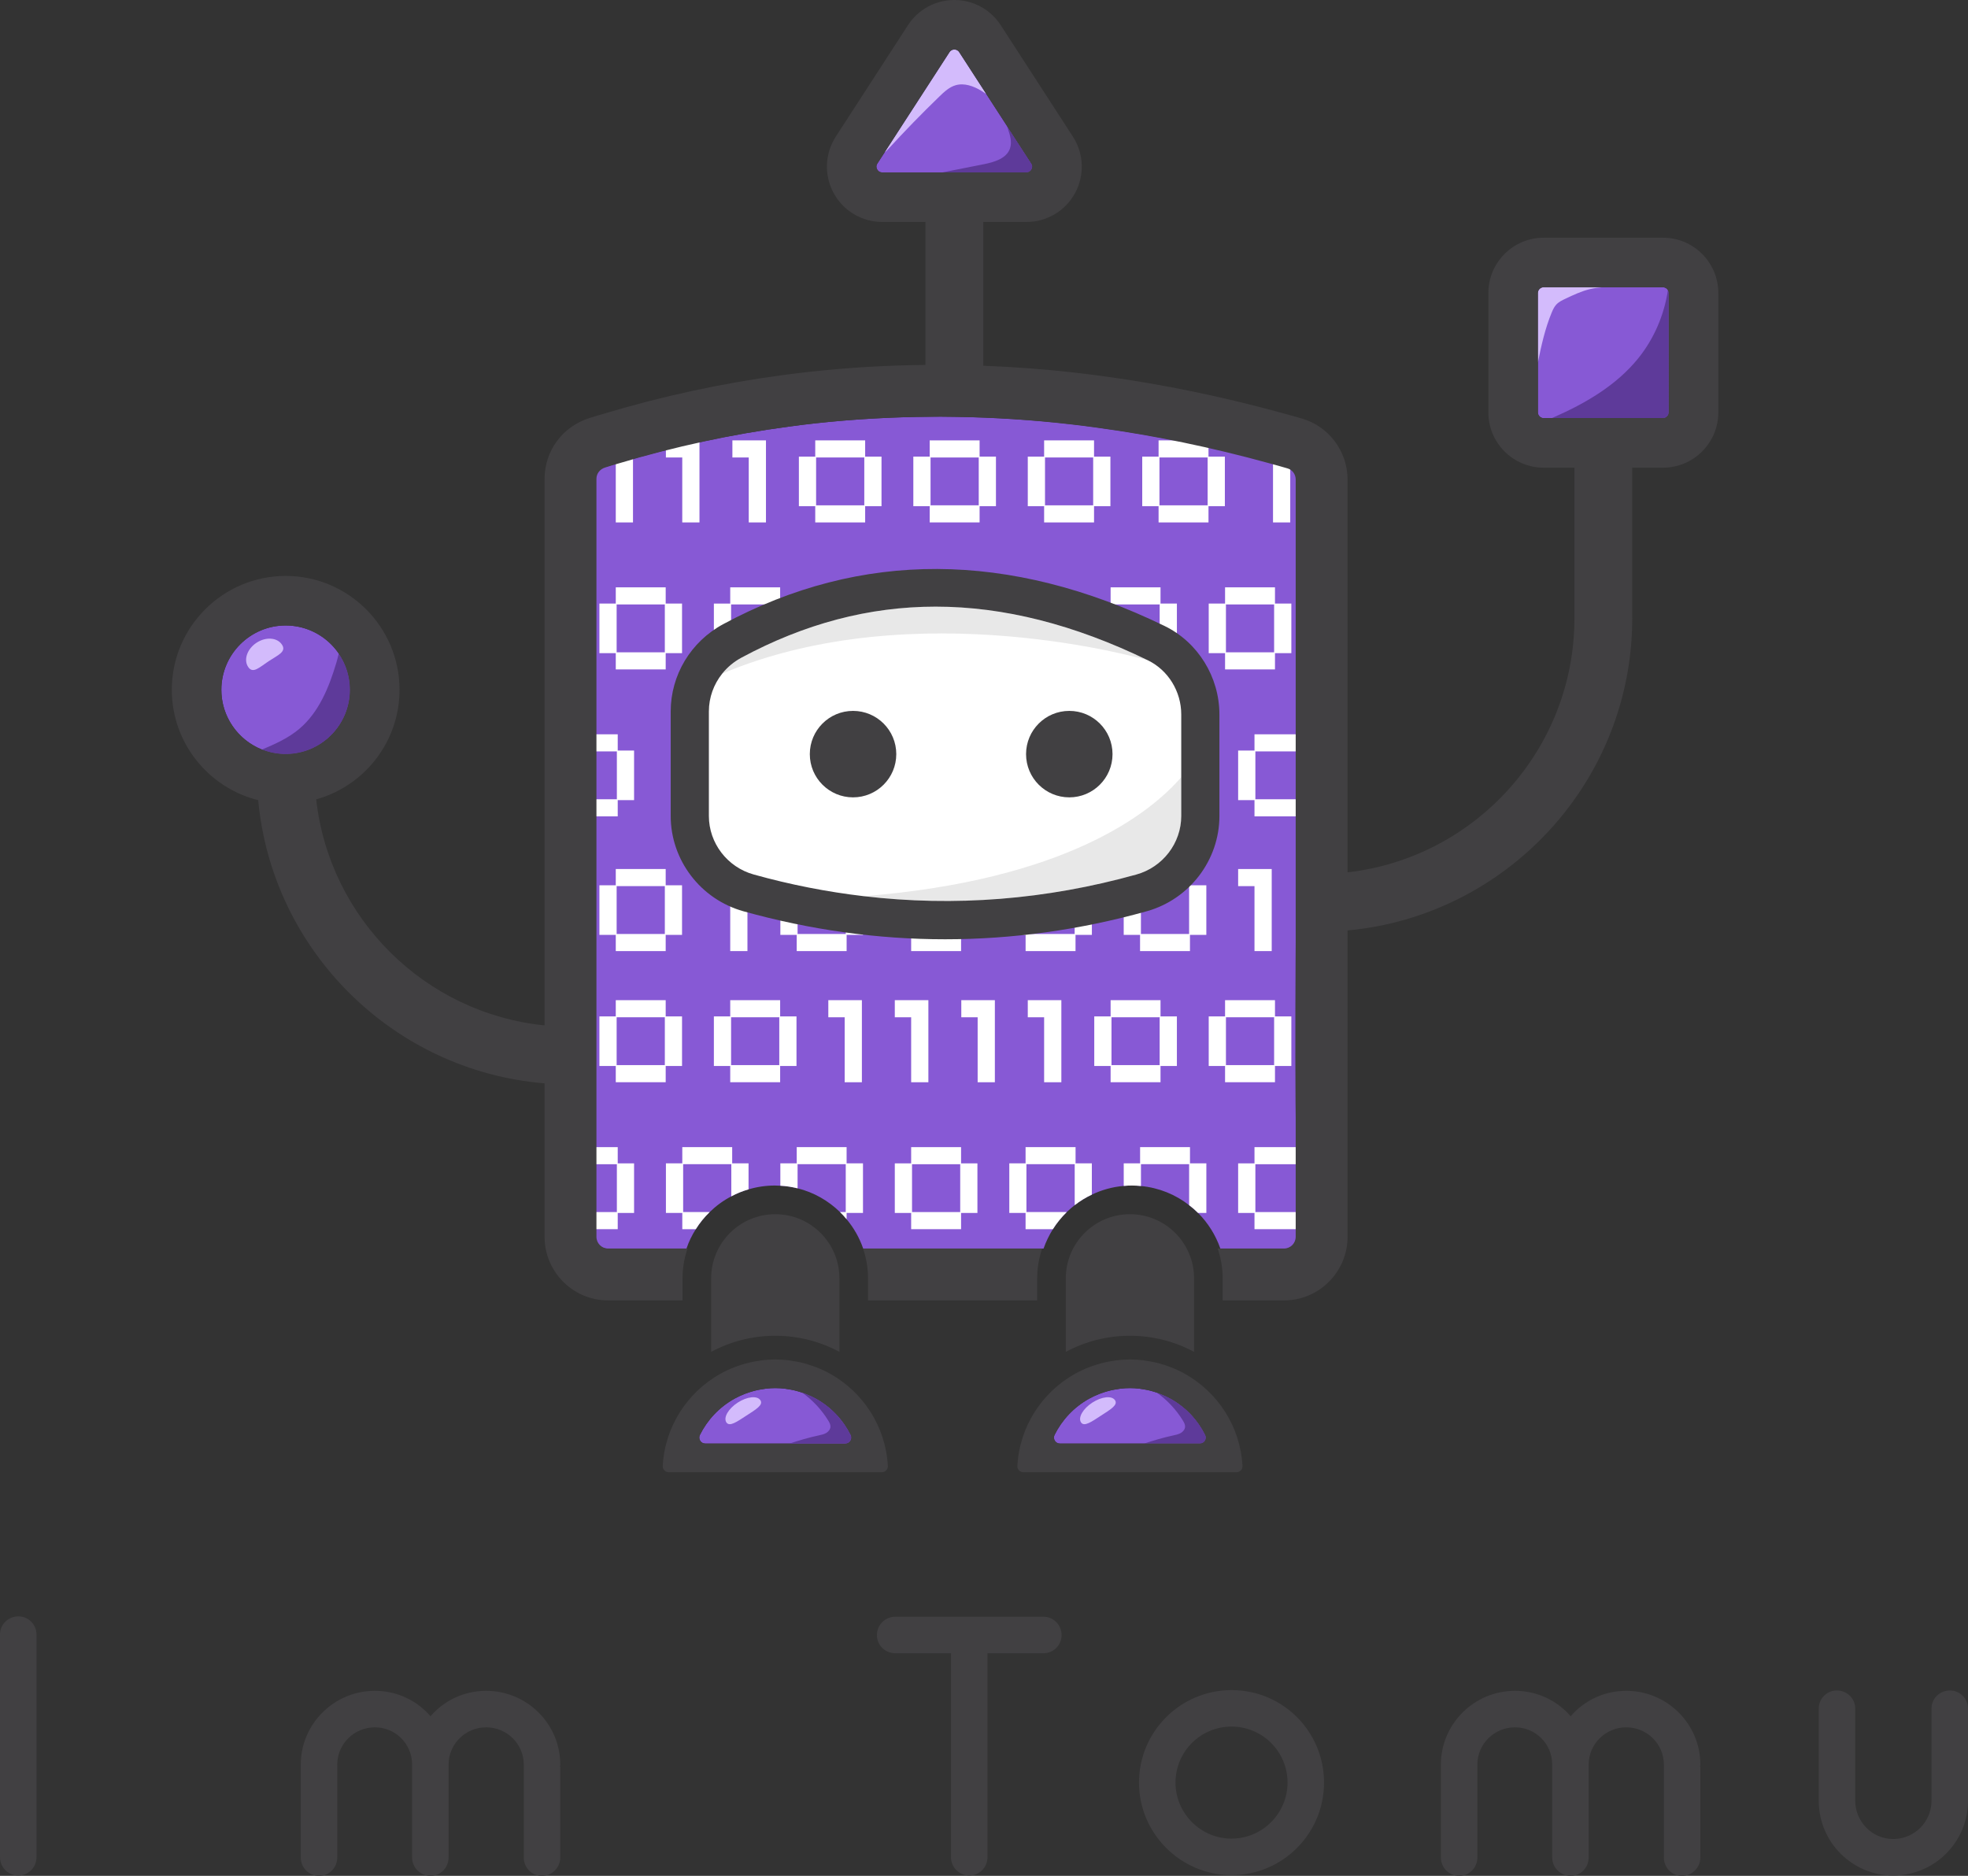 <svg version="1.1" id="Layer_1" xmlns="http://www.w3.org/2000/svg" xmlns:xlink="http://www.w3.org/1999/xlink" x="0px" y="0px"
	 viewBox="0 0 205.524 195.891" style="enable-background:new 0 0 205.524 195.891;" xml:space="preserve">
<rect x="0" y="0" width="205.524" height="195.891" fill="#333333" stroke="none"/>
<style type="text/css">
	.st0{fill:#8759D5;}
	.st1{fill:#414042;}
	.st2{fill:none;}
	.st3{fill:#FFFFFF;}
	.st4{fill:#D3BBFC;}
	.st5{fill:#5E3A9A;}
	.st6{fill:#E8E8E8;}
</style>
<g id="XMLID_1_">
	<path id="XMLID_250_" class="st0" d="M134.414,130.382h-6.97c-0.49-1.41-1.29-2.68-2.33-3.72c-0.29-0.29-0.6-0.56-0.93-0.81
		c-1.42-1.11-3.15-1.82-5.03-2c-0.31-0.03-0.62-0.05-0.94-0.05c-0.29,0-0.58,0.01-0.86,0.04c-1.18,0.1-2.31,0.42-3.33,0.91
		c-0.64,0.3-1.24,0.67-1.79,1.1c-0.29,0.23-0.57,0.47-0.83,0.72c-0.55,0.54-1.04,1.14-1.45,1.79c-0.39,0.63-0.72,1.3-0.97,2.02
		h-18.84c-0.39-1.13-0.98-2.16-1.73-3.06c-0.21-0.26-0.44-0.51-0.69-0.75c-1.21-1.18-2.73-2.06-4.43-2.48
		c-0.58-0.14-1.18-0.24-1.8-0.27c-0.19-0.01-0.38-0.02-0.57-0.02c-0.96,0-1.88,0.14-2.75,0.4c-0.63,0.18-1.23,0.42-1.8,0.73
		c-0.83,0.43-1.59,0.99-2.26,1.64c-0.55,0.53-1.04,1.13-1.45,1.79c-0.4,0.63-0.73,1.3-0.97,2.02h-8.36c-0.67,0-1.22-0.55-1.22-1.23
		v-79.15c0-0.55,0.36-1.01,0.92-1.18c0.47-0.15,0.93-0.29,1.43-0.43c5.88-1.75,11.9-3.05,17.91-3.84c0.93-0.13,1.86-0.25,2.8-0.35
		c4.01-0.43,8.06-0.66,12.05-0.68c0.33-0.01,0.66-0.01,0.99-0.01c0.56,0,1.11,0.01,1.67,0.02c4.03,0.06,8.07,0.32,12.04,0.77
		c0.98,0.11,1.95,0.24,2.94,0.38c5.89,0.8,11.94,2.04,17.99,3.69c0.64,0.17,1.28,0.35,1.94,0.54c0.5,0.15,0.85,0.62,0.85,1.17v16.67
		c0,0-0.81,54.62,0,60.04C136.454,132.222,134.414,130.382,134.414,130.382z"/>
	<path id="XMLID_1959_" class="st0" d="M173.673,29.997h-12.464c-0.332,0-0.602,0.27-0.602,0.602v12.464
		c0,0.332,0.27,0.602,0.602,0.602h12.464c0.332,0,0.601-0.27,0.601-0.602V30.599C174.274,30.268,174.005,29.997,173.673,29.997z"/>
	<path id="XMLID_1956_" class="st0" d="M107.726,17.691c0.077-0.144,0.137-0.366-0.024-0.615l-7.532-11.627
		c-0.147-0.227-0.356-0.275-0.505-0.275c-0.149,0-0.358,0.048-0.505,0.275l-7.531,11.627c-0.161,0.248-0.102,0.472-0.024,0.615
		c0.078,0.144,0.233,0.315,0.528,0.315h15.063C107.493,18.005,107.648,17.834,107.726,17.691z"/>
	<path id="XMLID_1953_" class="st0" d="M36.551,72.034c0-3.703-3.013-6.717-6.717-6.717c-3.704,0-6.717,3.013-6.717,6.717
		c0,3.704,3.013,6.717,6.717,6.717C33.537,78.751,36.551,75.737,36.551,72.034z"/>
	<path id="XMLID_1921_" class="st0" d="M85.247,146.074c-0.322-0.18-0.683-0.349-1.154-0.533l-0.119-0.043
		c-0.233-0.085-0.469-0.161-0.752-0.237c-0.09-0.023-0.18-0.049-0.279-0.071c-0.215-0.05-0.434-0.088-0.663-0.122l-0.321-0.052
		c-0.341-0.039-0.657-0.058-0.954-0.059h-0.072c-0.301,0.001-0.616,0.02-0.963,0.059l-0.32,0.051
		c-0.226,0.034-0.449,0.073-0.672,0.124l-0.312,0.081c-0.239,0.065-0.473,0.139-0.699,0.223l-0.216,0.077
		c-0.382,0.151-0.742,0.32-1.068,0.502c-1.576,0.883-2.813,2.211-3.589,3.774c-0.205,0.413,0.098,0.901,0.559,0.901h14.621
		c0.461,0,0.764-0.488,0.559-0.901C88.059,148.284,86.823,146.957,85.247,146.074z"/>
	<path id="XMLID_1881_" class="st0" d="M122.283,146.074c-0.322-0.18-0.683-0.349-1.154-0.533l-0.119-0.043
		c-0.233-0.085-0.469-0.161-0.752-0.237c-0.09-0.023-0.18-0.049-0.279-0.071c-0.215-0.05-0.434-0.088-0.663-0.122l-0.321-0.052
		c-0.341-0.039-0.657-0.058-0.954-0.059h-0.072c-0.301,0.001-0.616,0.02-0.963,0.059l-0.32,0.051
		c-0.226,0.034-0.449,0.073-0.672,0.124l-0.312,0.081c-0.239,0.065-0.473,0.139-0.699,0.223l-0.216,0.077
		c-0.382,0.151-0.742,0.32-1.068,0.502c-1.576,0.883-2.813,2.211-3.589,3.774c-0.205,0.413,0.098,0.901,0.559,0.901h14.621
		c0.461,0,0.764-0.488,0.559-0.901C125.095,148.284,123.859,146.957,122.283,146.074z"/>
	<path id="XMLID_1985_" class="st1" d="M1.924,195.853c1.04,0,1.887-0.847,1.887-1.924v-23.248c0-1.041-0.847-1.887-1.887-1.887
		c-1.077,0-1.924,0.847-1.924,1.887v23.248C0,195.006,0.847,195.853,1.924,195.853z"/>
	<path id="XMLID_1979_" class="st1" d="M50.772,176.569c-2.309,0-4.388,1.001-5.812,2.656c-1.424-1.655-3.503-2.656-5.812-2.656
		c-4.273,0-7.736,3.464-7.736,7.699v9.699c0,1.077,0.847,1.924,1.924,1.924c1.04,0,1.886-0.847,1.886-1.924v-9.699
		c0-2.156,1.77-3.888,3.926-3.888s3.888,1.732,3.888,3.888v9.699c0,1.077,0.885,1.924,1.925,1.924c1.039,0,1.886-0.847,1.886-1.924
		v-9.699c0-2.156,1.77-3.888,3.926-3.888s3.927,1.732,3.927,3.888c0,0.076,0,0.115,0,0.153c0,0.078,0,0.116,0,0.193v9.354
		c0,1.077,0.847,1.924,1.886,1.924c1.039,0,1.925-0.847,1.925-1.924v-9.354c0-0.076,0-0.115-0.039-0.193
		c0.039-0.038,0.039-0.076,0.039-0.153C58.509,180.033,55.044,176.569,50.772,176.569z"/>
	<path id="XMLID_1976_" class="st1" d="M101.241,195.853c1.039,0,1.886-0.847,1.886-1.924v-21.286h5.851
		c1.039,0,1.886-0.847,1.886-1.886c0-1.077-0.847-1.924-1.886-1.924H93.504c-1.077,0-1.924,0.847-1.924,1.924
		c0,1.039,0.847,1.886,1.924,1.886h5.812v21.286C99.317,195.006,100.163,195.853,101.241,195.853z"/>
	<path id="XMLID_1968_" class="st1" d="M128.611,195.815c5.35,0,9.661-4.349,9.661-9.661c0-5.35-4.311-9.661-9.661-9.661
		c-5.312,0-9.661,4.311-9.661,9.661C118.95,191.465,123.299,195.815,128.611,195.815z M128.611,180.302
		c3.233,0,5.851,2.618,5.851,5.851c0,3.194-2.618,5.85-5.851,5.85c-3.234,0-5.851-2.656-5.851-5.85
		C122.761,182.92,125.378,180.302,128.611,180.302z"/>
	<path id="XMLID_1965_" class="st1" d="M169.838,176.569c-2.309,0-4.387,1.001-5.812,2.656c-1.424-1.655-3.503-2.656-5.812-2.656
		c-4.273,0-7.737,3.464-7.737,7.699v9.699c0,1.077,0.847,1.924,1.924,1.924c1.039,0,1.886-0.847,1.886-1.924v-9.699
		c0-2.156,1.771-3.888,3.927-3.888c2.155,0,3.886,1.732,3.886,3.888v9.699c0,1.077,0.886,1.924,1.925,1.924
		c1.039,0,1.886-0.847,1.886-1.924v-9.699c0-2.156,1.771-3.888,3.926-3.888c2.156,0,3.926,1.732,3.926,3.888
		c0,0.076,0,0.115,0,0.153c0,0.078,0,0.116,0,0.193v9.354c0,1.077,0.847,1.924,1.886,1.924c1.041,0,1.925-0.847,1.925-1.924v-9.354
		c0-0.076,0-0.115-0.038-0.193c0.038-0.038,0.038-0.076,0.038-0.153C177.575,180.033,174.111,176.569,169.838,176.569z"/>
	<path id="XMLID_1962_" class="st1" d="M197.711,195.853c4.311,0,7.775-3.464,7.814-7.737v-0.038v-9.661
		c0-1.039-0.847-1.886-1.886-1.886c-1.079,0-1.925,0.847-1.925,1.886v9.623c0,2.194-1.77,4.004-4.002,4.004
		c-2.194,0-3.965-1.809-3.965-4.004v-9.623c0-1.039-0.847-1.886-1.924-1.886c-1.039,0-1.886,0.847-1.886,1.886v9.661v0.038
		C189.974,192.389,193.438,195.853,197.711,195.853z"/>
	<path id="XMLID_1952_" class="st2" d="M123.361,81.161v-6.555c0-2.406-1.368-4.625-3.487-5.653c0,0-24.191-7.151-44.446,1.388
		c-0.891,1.109-1.398,2.495-1.398,3.953v10.919c0,2.829,1.924,5.342,4.678,6.11c3.816,1.065,7.648,1.813,11.486,2.265
		C111.294,91.914,120.096,84.931,123.361,81.161z"/>
	<path id="XMLID_1948_" class="st2" d="M36.551,72.034c0-3.703-3.013-6.717-6.717-6.717s-6.717,3.013-6.717,6.717
		c0,3.704,3.013,6.717,6.717,6.717S36.551,75.737,36.551,72.034z"/>
	<path id="XMLID_1947_" class="st2" d="M107.726,17.691c0.077-0.144,0.137-0.366-0.024-0.615l-7.532-11.627
		c-0.147-0.227-0.356-0.275-0.505-0.275c-0.149,0-0.358,0.048-0.505,0.275l-7.531,11.627c-0.161,0.248-0.102,0.472-0.024,0.615
		c0.078,0.144,0.233,0.315,0.528,0.315h15.063C107.493,18.005,107.648,17.834,107.726,17.691z"/>
	<path id="XMLID_1946_" class="st2" d="M173.673,29.997h-12.464c-0.332,0-0.602,0.27-0.602,0.602v12.464
		c0,0.332,0.27,0.602,0.602,0.602h12.464c0.332,0,0.601-0.27,0.601-0.602V30.599C174.274,30.268,174.005,29.997,173.673,29.997z"/>
	<path id="XMLID_1945_" class="st2" d="M31.243,76.122c2.05-1.722,3.113-4.334,3.878-6.9c0.095-0.317,0.184-0.645,0.254-0.977
		c-1.211-1.767-3.243-2.929-5.542-2.929c-3.704,0-6.717,3.013-6.717,6.717c0,2.83,1.762,5.252,4.245,6.24
		C28.74,77.691,30.104,77.079,31.243,76.122z"/>
	<path id="XMLID_1944_" class="st2" d="M107.726,17.691c0.077-0.144,0.137-0.366-0.024-0.615l-7.532-11.627
		c-0.147-0.227-0.356-0.275-0.505-0.275c-0.149,0-0.358,0.048-0.505,0.275l-7.531,11.627c-0.161,0.248-0.102,0.472-0.024,0.615
		c0.078,0.144,0.233,0.315,0.528,0.315h15.063C107.493,18.005,107.648,17.834,107.726,17.691z"/>
	<path id="XMLID_1943_" class="st2" d="M173.673,29.997h-12.464c-0.332,0-0.602,0.27-0.602,0.602v12.464
		c0,0.332,0.27,0.602,0.602,0.602h12.464c0.332,0,0.601-0.27,0.601-0.602V30.599C174.274,30.268,174.005,29.997,173.673,29.997z"/>
	<path id="XMLID_1942_" class="st2" d="M107.726,17.691c0.077-0.144,0.137-0.366-0.024-0.615l-7.532-11.627
		c-0.147-0.227-0.356-0.275-0.505-0.275c-0.149,0-0.358,0.048-0.505,0.275l-7.531,11.627c-0.161,0.248-0.102,0.472-0.024,0.615
		c0.078,0.144,0.233,0.315,0.528,0.315h15.063C107.493,18.005,107.648,17.834,107.726,17.691z"/>
	<path id="XMLID_1941_" class="st2" d="M161.209,43.665h0.852c0.07-0.031,0.139-0.063,0.208-0.093
		c3.311-1.453,6.539-3.334,8.811-6.147c1.647-2.039,2.718-4.531,3.103-7.123c-0.104-0.179-0.29-0.305-0.511-0.305h-12.464
		c-0.332,0-0.602,0.27-0.602,0.602v12.464C160.607,43.395,160.877,43.665,161.209,43.665z"/>
	<path id="XMLID_1940_" class="st2" d="M36.551,72.034c0-1.404-0.435-2.708-1.175-3.787c-1.211-1.767-3.243-2.929-5.542-2.929
		c-3.704,0-6.717,3.013-6.717,6.717c0,2.83,1.762,5.252,4.245,6.24c0.766,0.305,1.599,0.478,2.473,0.478
		C33.537,78.751,36.551,75.737,36.551,72.034z"/>
	<path id="XMLID_1939_" class="st2" d="M107.726,17.691c0.077-0.144,0.137-0.366-0.024-0.615l-7.532-11.627
		c-0.147-0.227-0.356-0.275-0.505-0.275c-0.149,0-0.358,0.048-0.505,0.275l-7.531,11.627c-0.161,0.248-0.102,0.472-0.024,0.615
		c0.078,0.144,0.233,0.315,0.528,0.315h15.063C107.493,18.005,107.648,17.834,107.726,17.691z"/>
	<path id="XMLID_1938_" class="st2" d="M36.551,72.034c0-1.404-0.435-2.708-1.175-3.787c-1.211-1.767-3.243-2.929-5.542-2.929
		c-3.704,0-6.717,3.013-6.717,6.717c0,2.83,1.762,5.252,4.245,6.24c0.766,0.305,1.599,0.478,2.473,0.478
		C33.537,78.751,36.551,75.737,36.551,72.034z"/>
	<path id="XMLID_1937_" class="st2" d="M173.673,29.997h-6.344c-0.429,0.036-0.855,0.093-1.275,0.192
		c-0.893,0.212-1.731,0.607-2.56,0.999c-0.348,0.165-0.705,0.336-0.967,0.618c-0.221,0.239-0.359,0.542-0.483,0.842
		c-0.689,1.665-1.081,3.432-1.437,5.201v5.212c0,0.332,0.27,0.602,0.602,0.602h0.852h11.611c0.332,0,0.601-0.27,0.601-0.602V30.599
		c0-0.11-0.038-0.208-0.09-0.297C174.08,30.123,173.895,29.997,173.673,29.997z"/>
	<path id="XMLID_1935_" class="st2" d="M102.721,17.152c1.103-0.218,2.39-0.588,2.757-1.652c0.232-0.674,0.001-1.41-0.229-2.084
		c-0.031-0.09-0.062-0.18-0.092-0.271l-4.986-7.697c-0.147-0.227-0.356-0.275-0.505-0.275c-0.149,0-0.358,0.048-0.505,0.275
		l-7.531,11.627c-0.161,0.248-0.102,0.472-0.024,0.615c0.078,0.144,0.233,0.315,0.528,0.315h6.27
		C99.843,17.721,101.282,17.436,102.721,17.152z"/>
	<path id="XMLID_1934_" class="st2" d="M36.551,72.034c0-1.404-0.435-2.708-1.175-3.787c-1.211-1.767-3.243-2.929-5.542-2.929
		c-3.704,0-6.717,3.013-6.717,6.717c0,2.83,1.762,5.252,4.245,6.24c0.766,0.305,1.599,0.478,2.473,0.478
		C33.537,78.751,36.551,75.737,36.551,72.034z"/>
	<path id="XMLID_1933_" class="st2" d="M173.673,29.997h-6.344h-6.12c-0.332,0-0.602,0.27-0.602,0.602v7.251v5.212
		c0,0.332,0.27,0.602,0.602,0.602h0.852h11.611c0.332,0,0.601-0.27,0.601-0.602V30.599c0-0.11-0.038-0.208-0.09-0.297
		C174.08,30.123,173.895,29.997,173.673,29.997z"/>
	<path id="XMLID_1932_" class="st2" d="M107.726,17.691c0.077-0.144,0.137-0.366-0.024-0.615l-2.546-3.93l-2.156-3.328
		c-0.179-0.121-0.359-0.241-0.544-0.352c-0.796-0.478-1.753-0.824-2.646-0.569c-0.666,0.19-1.196,0.684-1.694,1.166
		c-1.861,1.801-3.668,3.659-5.417,5.569c-0.092,0.1-0.2,0.201-0.315,0.278l-0.755,1.166c-0.161,0.248-0.102,0.472-0.024,0.615
		c0.078,0.144,0.233,0.315,0.528,0.315h6.27h8.793C107.493,18.005,107.648,17.834,107.726,17.691z"/>
	<path id="XMLID_1931_" class="st2" d="M36.551,72.034c0-1.404-0.435-2.708-1.175-3.787c-1.211-1.767-3.243-2.929-5.542-2.929
		c-3.704,0-6.717,3.013-6.717,6.717c0,2.83,1.762,5.252,4.245,6.24c0.766,0.305,1.599,0.478,2.473,0.478
		C33.537,78.751,36.551,75.737,36.551,72.034z"/>
	<path id="XMLID_1930_" class="st2" d="M173.673,29.997h-6.344h-6.12c-0.332,0-0.602,0.27-0.602,0.602v7.251v5.212
		c0,0.332,0.27,0.602,0.602,0.602h0.852h11.611c0.332,0,0.601-0.27,0.601-0.602V30.599c0-0.11-0.038-0.208-0.09-0.297
		C174.08,30.123,173.895,29.997,173.673,29.997z"/>
	<path id="XMLID_1926_" class="st2" d="M36.551,72.034c0-1.404-0.435-2.708-1.175-3.787c-1.211-1.767-3.243-2.929-5.542-2.929
		c-3.704,0-6.717,3.013-6.717,6.717c0,2.83,1.762,5.252,4.245,6.24c0.766,0.305,1.599,0.478,2.473,0.478
		C33.537,78.751,36.551,75.737,36.551,72.034z"/>
	<path id="XMLID_1925_" class="st2" d="M107.197,18.005c0.296,0,0.451-0.171,0.529-0.315c0.077-0.144,0.137-0.366-0.024-0.615
		l-2.546-3.93l-2.156-3.328l-2.83-4.369c-0.147-0.227-0.356-0.275-0.505-0.275c-0.149,0-0.358,0.048-0.505,0.275L92.384,15.91
		l-0.755,1.166c-0.161,0.248-0.102,0.472-0.024,0.615c0.078,0.144,0.233,0.315,0.528,0.315h6.27H107.197z"/>
	<path id="XMLID_1924_" class="st2" d="M173.673,29.997h-6.344h-6.12c-0.332,0-0.602,0.27-0.602,0.602v7.251v5.212
		c0,0.332,0.27,0.602,0.602,0.602h0.852h11.611c0.332,0,0.601-0.27,0.601-0.602V30.599c0-0.11-0.038-0.208-0.09-0.297
		C174.08,30.123,173.895,29.997,173.673,29.997z"/>
	<path id="XMLID_1919_" class="st2" d="M85.489,149.898c0.271-0.058,0.548-0.114,0.788-0.253c0.24-0.139,0.439-0.38,0.45-0.657
		c0.009-0.228-0.107-0.441-0.226-0.636c-0.698-1.142-1.632-2.137-2.718-2.919c-0.174-0.059-0.354-0.116-0.561-0.172
		c-0.09-0.023-0.18-0.049-0.279-0.071c-0.215-0.05-0.433-0.088-0.663-0.122l-0.321-0.052c-0.341-0.039-0.657-0.058-0.954-0.059
		h-0.072c-0.301,0.001-0.616,0.02-0.963,0.059l-0.32,0.051c-0.226,0.034-0.449,0.073-0.672,0.124l-0.312,0.081
		c-0.239,0.065-0.473,0.139-0.699,0.223l-0.216,0.077c-0.382,0.151-0.741,0.32-1.068,0.502c-1.576,0.883-2.813,2.211-3.589,3.774
		c-0.205,0.413,0.098,0.901,0.559,0.901h8.8C83.452,150.416,84.461,150.118,85.489,149.898z"/>
	<path id="XMLID_1911_" class="st1" d="M86.708,143.466c-0.46-0.258-0.94-0.481-1.436-0.676c-0.091-0.036-0.184-0.067-0.276-0.101
		c-0.31-0.113-0.626-0.214-0.948-0.302c-0.143-0.039-0.286-0.077-0.431-0.111c-0.291-0.067-0.587-0.119-0.885-0.164
		c-0.146-0.022-0.29-0.05-0.438-0.067c-0.424-0.048-0.853-0.076-1.288-0.078c-0.014,0-0.027-0.002-0.041-0.002
		c-0.013,0-0.025,0.002-0.038,0.002c-0.437,0.001-0.867,0.03-1.292,0.078c-0.147,0.017-0.29,0.045-0.436,0.067
		c-0.3,0.045-0.596,0.098-0.888,0.165c-0.145,0.033-0.287,0.072-0.429,0.11c-0.322,0.087-0.638,0.188-0.948,0.301
		c-0.093,0.034-0.186,0.066-0.277,0.102c-0.495,0.195-0.974,0.418-1.433,0.675c-3.421,1.916-5.791,5.487-6.014,9.631
		c-0.019,0.35,0.273,0.642,0.624,0.642h22.263c0.35,0,0.643-0.292,0.624-0.642C92.498,148.952,90.129,145.382,86.708,143.466z
		 M73.096,149.846c0.776-1.563,2.013-2.891,3.589-3.774c0.327-0.182,0.686-0.351,1.068-0.502l0.216-0.077
		c0.226-0.084,0.46-0.158,0.699-0.223l0.312-0.081c0.223-0.051,0.446-0.09,0.672-0.124l0.32-0.051
		c0.347-0.039,0.663-0.058,0.963-0.059h0.072c0.297,0.001,0.613,0.02,0.954,0.059l0.321,0.052c0.23,0.034,0.449,0.072,0.663,0.122
		c0.099,0.022,0.189,0.048,0.279,0.071c0.207,0.056,0.387,0.113,0.561,0.172c0.064,0.022,0.129,0.042,0.191,0.065l0.119,0.043
		c0.471,0.184,0.832,0.353,1.154,0.533c1.575,0.883,2.812,2.21,3.587,3.773c0.205,0.413-0.098,0.901-0.559,0.901h-5.821h-8.8
		C73.193,150.748,72.891,150.26,73.096,149.846z"/>
	<path id="XMLID_1908_" class="st1" d="M113.694,142.79c0.091-0.036,0.185-0.068,0.277-0.102
		C113.879,142.722,113.785,142.753,113.694,142.79z"/>
	<path id="XMLID_1905_" class="st1" d="M122.032,142.688c0.092,0.034,0.185,0.065,0.276,0.101
		C122.217,142.753,122.124,142.722,122.032,142.688z"/>
	<path id="XMLID_1902_" class="st3" d="M120.654,142.276c0.145,0.033,0.288,0.072,0.431,0.111
		C120.941,142.348,120.798,142.31,120.654,142.276z"/>
	<path id="XMLID_1899_" class="st1" d="M120.654,142.276c0.145,0.033,0.288,0.072,0.431,0.111
		C120.941,142.348,120.798,142.31,120.654,142.276z"/>
	<path id="XMLID_1896_" class="st1" d="M114.919,142.387c0.142-0.039,0.285-0.077,0.429-0.11
		C115.204,142.31,115.062,142.348,114.919,142.387z"/>
	<path id="XMLID_1893_" class="st3" d="M118.042,141.967c-0.014,0-0.027-0.002-0.04-0.002c-0.013,0-0.025,0.002-0.038,0.002
		c0.013,0,0.025-0.002,0.038-0.002C118.015,141.965,118.028,141.967,118.042,141.967z"/>
	<path id="XMLID_1890_" class="st1" d="M118.042,141.967c-0.014,0-0.027-0.002-0.04-0.002c-0.013,0-0.025,0.002-0.038,0.002
		c0.013,0,0.025-0.002,0.038-0.002C118.015,141.965,118.028,141.967,118.042,141.967z"/>
	<path id="XMLID_1887_" class="st1" d="M116.236,142.111c0.145-0.022,0.289-0.05,0.436-0.066
		C116.526,142.061,116.382,142.09,116.236,142.111z"/>
	<path id="XMLID_1884_" class="st1" d="M119.33,142.045c0.148,0.017,0.292,0.045,0.438,0.067
		C119.622,142.09,119.478,142.061,119.33,142.045z"/>
	<g id="XMLID_3_">
		<g id="XMLID_224_">
			<g id="XMLID_231_">
				<path id="XMLID_232_" class="st4" d="M29.446,67.316c0.495,0.75-0.415,1.089-1.39,1.733s-1.644,1.348-2.14,0.598
					s-0.106-1.879,0.868-2.523C27.76,66.48,28.951,66.566,29.446,67.316z"/>
			</g>
			<path id="XMLID_230_" class="st4" d="M162.527,31.807c0.262-0.283,0.619-0.454,0.967-0.618c0.83-0.392,1.667-0.787,2.56-0.999
				c0.42-0.099,0.846-0.157,1.275-0.192h-6.12c-0.332,0-0.602,0.27-0.602,0.602v7.251c0.356-1.769,0.748-3.536,1.437-5.201
				C162.169,32.349,162.306,32.046,162.527,31.807z"/>
			<g id="XMLID_228_">
				<path id="XMLID_229_" class="st4" d="M98.117,10.063c0.498-0.482,1.028-0.976,1.694-1.166c0.893-0.254,1.85,0.091,2.646,0.569
					c0.185,0.111,0.365,0.23,0.544,0.352l-2.83-4.369c-0.147-0.227-0.356-0.275-0.505-0.275c-0.149,0-0.358,0.048-0.505,0.275
					L92.384,15.91c0.115-0.078,0.223-0.178,0.315-0.278C94.448,13.721,96.255,11.864,98.117,10.063z"/>
			</g>
			<path id="XMLID_227_" class="st4" d="M77.949,147.828c-0.982,0.637-1.768,1.206-2.094,0.704
				c-0.326-0.502,0.206-1.426,1.188-2.063s2.043-0.747,2.368-0.244C79.738,146.726,78.931,147.19,77.949,147.828z"/>
			<path id="XMLID_225_" class="st4" d="M114.985,147.828c-0.982,0.637-1.768,1.206-2.094,0.704
				c-0.326-0.502,0.206-1.426,1.188-2.063s2.043-0.747,2.368-0.244C116.774,146.726,115.967,147.19,114.985,147.828z"/>
		</g>
	</g>
	<path id="XMLID_1879_" class="st2" d="M122.525,149.898c0.271-0.058,0.548-0.114,0.788-0.253c0.24-0.139,0.439-0.38,0.45-0.657
		c0.009-0.228-0.107-0.441-0.226-0.636c-0.698-1.142-1.632-2.137-2.718-2.919c-0.174-0.059-0.354-0.116-0.561-0.172
		c-0.09-0.023-0.18-0.049-0.279-0.071c-0.215-0.05-0.434-0.088-0.663-0.122l-0.321-0.052c-0.341-0.039-0.657-0.058-0.954-0.059
		h-0.072c-0.301,0.001-0.616,0.02-0.963,0.059l-0.32,0.051c-0.226,0.034-0.449,0.073-0.672,0.124l-0.312,0.081
		c-0.239,0.065-0.473,0.139-0.699,0.223l-0.216,0.077c-0.382,0.151-0.742,0.32-1.068,0.502c-1.576,0.883-2.813,2.211-3.589,3.774
		c-0.205,0.413,0.098,0.901,0.559,0.901h8.8C120.488,150.416,121.497,150.118,122.525,149.898z"/>
	<path id="XMLID_1878_" class="st2" d="M35.121,69.223c0.095-0.317,0.184-0.645,0.254-0.977c-1.211-1.767-3.243-2.929-5.542-2.929
		c-3.704,0-6.717,3.013-6.717,6.717c0,2.83,1.762,5.252,4.245,6.24c1.379-0.582,2.743-1.194,3.882-2.151
		C33.293,74.401,34.356,71.788,35.121,69.223z"/>
	<path id="XMLID_1877_" class="st2" d="M171.081,37.424c1.647-2.039,2.718-4.531,3.103-7.123c-0.104-0.179-0.29-0.305-0.511-0.305
		h-6.344h-6.12c-0.332,0-0.602,0.27-0.602,0.602v7.251v5.212c0,0.332,0.27,0.602,0.602,0.602h0.852
		c0.07-0.031,0.139-0.063,0.208-0.093C165.581,42.118,168.809,40.238,171.081,37.424z"/>
	<path id="XMLID_1876_" class="st2" d="M105.478,15.5c0.232-0.674,0.001-1.41-0.229-2.084c-0.031-0.09-0.062-0.18-0.092-0.271
		l-2.156-3.328l-2.83-4.369c-0.147-0.227-0.356-0.275-0.505-0.275c-0.149,0-0.358,0.048-0.505,0.275L92.384,15.91l-0.755,1.166
		c-0.161,0.248-0.102,0.472-0.024,0.615c0.078,0.144,0.233,0.315,0.528,0.315h6.27c1.439-0.285,2.878-0.569,4.317-0.854
		C103.825,16.934,105.111,16.563,105.478,15.5z"/>
	<path id="XMLID_1873_" class="st1" d="M108.837,130.381H90.13c0.333,0.978,0.522,2.023,0.522,3.112l0,2.304h17.663l0-2.304
		C108.315,132.403,108.504,131.359,108.837,130.381z"/>
	<path id="XMLID_1858_" class="st1" d="M87.662,133.493c0-3.699-2.998-6.697-6.697-6.697c-3.699,0-6.697,2.998-6.697,6.697v7.661
		c0,0.005,0.001,0.01,0.001,0.015c1.998-1.069,4.277-1.679,6.697-1.679c2.42,0,4.698,0.61,6.696,1.679
		c0-0.005,0.001-0.01,0.001-0.015V133.493z"/>
	<path id="XMLID_1855_" class="st1" d="M124.699,133.493c0-3.699-2.998-6.697-6.697-6.697c-3.699,0-6.697,2.998-6.697,6.697v7.661
		c0,0.005,0.001,0.01,0.001,0.015c1.998-1.069,4.277-1.679,6.697-1.679c2.42,0,4.698,0.61,6.696,1.679
		c0-0.005,0.001-0.01,0.001-0.015V133.493z"/>
	<g id="XMLID_4_">
		<g id="XMLID_256_">
			<g id="XMLID_265_">
				<path id="XMLID_266_" class="st5" d="M36.551,72.034c0-1.404-0.435-2.708-1.175-3.787c-0.071,0.332-0.16,0.66-0.254,0.977
					c-0.765,2.565-1.828,5.178-3.878,6.9c-1.139,0.957-2.504,1.569-3.882,2.151c0.766,0.305,1.599,0.478,2.473,0.478
					C33.537,78.751,36.551,75.737,36.551,72.034z"/>
			</g>
			<g id="XMLID_263_">
				<path id="XMLID_264_" class="st5" d="M171.081,37.424c-2.272,2.813-5.5,4.694-8.811,6.147c-0.069,0.03-0.139,0.063-0.208,0.093
					h11.611c0.332,0,0.601-0.27,0.601-0.602V30.599c0-0.11-0.038-0.208-0.09-0.297C173.799,32.894,172.728,35.385,171.081,37.424z"
					/>
			</g>
			<g id="XMLID_261_">
				<path id="XMLID_262_" class="st5" d="M107.726,17.691c0.077-0.144,0.137-0.366-0.024-0.615l-2.546-3.93
					c0.031,0.09,0.062,0.18,0.092,0.271c0.23,0.674,0.461,1.41,0.229,2.084c-0.367,1.063-1.653,1.433-2.757,1.652
					c-1.439,0.285-2.878,0.569-4.317,0.854h8.793C107.493,18.005,107.648,17.834,107.726,17.691z"/>
			</g>
			<g id="XMLID_259_">
				<path id="XMLID_260_" class="st5" d="M85.247,146.074c-0.322-0.18-0.683-0.349-1.154-0.533l-0.119-0.043
					c-0.062-0.023-0.127-0.043-0.191-0.065c1.086,0.782,2.02,1.777,2.718,2.919c0.119,0.195,0.235,0.408,0.226,0.636
					c-0.011,0.277-0.211,0.518-0.45,0.657c-0.24,0.139-0.517,0.195-0.788,0.253c-1.028,0.22-2.037,0.518-3.035,0.85h5.821
					c0.461,0,0.764-0.488,0.559-0.901C88.059,148.284,86.823,146.956,85.247,146.074z"/>
			</g>
			<g id="XMLID_257_">
				<path id="XMLID_258_" class="st5" d="M122.283,146.074c-0.322-0.18-0.683-0.349-1.154-0.533l-0.119-0.043
					c-0.062-0.023-0.127-0.043-0.191-0.065c1.086,0.782,2.02,1.777,2.718,2.919c0.119,0.195,0.235,0.408,0.226,0.636
					c-0.011,0.277-0.211,0.518-0.45,0.657c-0.24,0.139-0.517,0.195-0.788,0.253c-1.028,0.22-2.037,0.518-3.035,0.85h5.821
					c0.461,0,0.764-0.488,0.559-0.901C125.095,148.284,123.859,146.956,122.283,146.074z"/>
			</g>
		</g>
	</g>
	<path id="XMLID_1827_" class="st1" d="M123.744,143.466c-0.46-0.258-0.94-0.481-1.436-0.676c-0.091-0.036-0.184-0.067-0.276-0.101
		c-0.31-0.113-0.626-0.214-0.948-0.302c-0.143-0.039-0.286-0.077-0.431-0.111c-0.291-0.067-0.587-0.119-0.885-0.164
		c-0.146-0.022-0.29-0.05-0.438-0.067c-0.423-0.048-0.853-0.076-1.288-0.078c-0.014,0-0.027-0.002-0.041-0.002
		c-0.013,0-0.025,0.002-0.038,0.002c-0.437,0.001-0.867,0.03-1.292,0.078c-0.147,0.017-0.29,0.045-0.436,0.067
		c-0.3,0.045-0.596,0.098-0.888,0.165c-0.145,0.033-0.287,0.072-0.429,0.11c-0.322,0.087-0.638,0.188-0.948,0.301
		c-0.093,0.034-0.186,0.066-0.277,0.102c-0.495,0.195-0.974,0.418-1.433,0.675c-3.421,1.916-5.791,5.487-6.014,9.631
		c-0.019,0.35,0.273,0.642,0.624,0.642h22.263c0.35,0,0.643-0.292,0.624-0.642C129.534,148.952,127.165,145.382,123.744,143.466z
		 M110.132,149.846c0.776-1.563,2.013-2.891,3.589-3.774c0.327-0.182,0.686-0.351,1.068-0.502l0.216-0.077
		c0.226-0.084,0.46-0.158,0.699-0.223l0.312-0.081c0.223-0.051,0.446-0.09,0.672-0.124l0.32-0.051
		c0.347-0.039,0.663-0.058,0.963-0.059h0.072c0.297,0.001,0.613,0.02,0.954,0.059l0.321,0.052c0.23,0.034,0.449,0.072,0.663,0.122
		c0.099,0.022,0.189,0.048,0.279,0.071c0.207,0.056,0.387,0.113,0.561,0.172c0.064,0.022,0.129,0.042,0.191,0.065l0.119,0.043
		c0.471,0.184,0.832,0.353,1.154,0.533c1.575,0.883,2.812,2.21,3.587,3.773c0.205,0.413-0.098,0.901-0.559,0.901h-5.821h-8.8
		C110.23,150.748,109.927,150.26,110.132,149.846z"/>
	<path id="XMLID_1826_" class="st3" d="M119.218,93.242c-13.682,3.818-27.364,3.818-41.046,0c-3.615-1.009-6.135-4.277-6.135-8.03
		V74.293c0-3.085,1.72-5.898,4.436-7.361c13.847-7.457,28.604-7.382,44.271,0.227c2.838,1.378,4.609,4.292,4.609,7.447v10.606
		C125.354,88.965,122.833,92.233,119.218,93.242z"/>
	<path id="XMLID_394_" class="st3" d="M64.307,54.556v-6.783h-1.708v-1.786h3.506v8.569H64.307z"/>
	<path id="XMLID_392_" class="st3" d="M71.25,54.556v-6.783h-1.708v-1.786h3.506v8.569H71.25z"/>
	<path id="XMLID_390_" class="st3" d="M78.194,54.556v-6.783h-1.708v-1.786h3.506v8.569H78.194z"/>
	<path id="XMLID_387_" class="st3" d="M85.138,54.556v-1.695H83.43v-5.178h1.708v-1.696h5.213v1.696h1.707v5.178h-1.707v1.695
		H85.138z M85.228,52.77h5.032v-4.997h-5.032V52.77z"/>
	<path id="XMLID_386_" class="st3" d="M97.09,54.556v-1.695h-1.708v-5.178h1.708v-1.696h5.213v1.696h1.707v5.178h-1.707v1.695H97.09
		z M97.18,52.77h5.032v-4.997H97.18V52.77z"/>
	<path id="XMLID_384_" class="st3" d="M109.041,54.556v-1.695h-1.707v-5.178h1.707v-1.696h5.213v1.696h1.709v5.178h-1.709v1.695
		H109.041z M109.133,52.77h5.03v-4.997h-5.03V52.77z"/>
	<path id="XMLID_383_" class="st3" d="M120.994,54.556v-1.695h-1.707v-5.178h1.707v-1.696h5.213v1.696h1.709v5.178h-1.709v1.695
		H120.994z M121.086,52.77h5.031v-4.997h-5.031V52.77z"/>
	<path id="XMLID_381_" class="st3" d="M132.945,54.556v-6.783h-1.707v-1.786h3.506v8.569H132.945z"/>
	<path id="XMLID_352_" class="st3" d="M64.307,69.903v-1.695h-1.708V63.03h1.708v-1.696h5.213v1.696h1.707v5.178h-1.707v1.695
		H64.307z M64.398,68.117h5.032V63.12h-5.032V68.117z"/>
	<path id="XMLID_350_" class="st3" d="M76.26,69.903v-1.695h-1.708V63.03h1.708v-1.696h5.213v1.696h1.707v5.178h-1.707v1.695H76.26z
		 M76.35,68.117h5.032V63.12H76.35V68.117z"/>
	<path id="XMLID_348_" class="st3" d="M88.212,69.903V63.12h-1.708v-1.786h3.506v8.569H88.212z"/>
	<path id="XMLID_347_" class="st3" d="M95.155,69.903V63.12h-1.708v-1.786h3.506v8.569H95.155z"/>
	<path id="XMLID_345_" class="st3" d="M102.099,69.903V63.12h-1.708v-1.786h3.506v8.569H102.099z"/>
	<path id="XMLID_344_" class="st3" d="M109.041,69.903V63.12h-1.707v-1.786h3.506v8.569H109.041z"/>
	<path id="XMLID_342_" class="st3" d="M115.984,69.903v-1.695h-1.707V63.03h1.707v-1.696h5.213v1.696h1.709v5.178h-1.709v1.695
		H115.984z M116.076,68.117h5.031V63.12h-5.031V68.117z"/>
	<path id="XMLID_340_" class="st3" d="M127.937,69.903v-1.695h-1.707V63.03h1.707v-1.696h5.213v1.696h1.709v5.178h-1.709v1.695
		H127.937z M128.029,68.117h5.031V63.12h-5.031V68.117z"/>
	<path id="XMLID_310_" class="st3" d="M59.298,85.25v-1.695H57.59v-5.178h1.708v-1.696h5.213v1.696h1.707v5.178h-1.707v1.695H59.298
		z M59.389,83.464h5.032v-4.997h-5.032V83.464z"/>
	<path id="XMLID_307_" class="st3" d="M83.203,85.25v-1.695h-1.708v-5.178h1.708v-1.696h5.213v1.696h1.707v5.178h-1.707v1.695
		H83.203z M83.293,83.464h5.032v-4.997h-5.032V83.464z"/>
	<path id="XMLID_306_" class="st3" d="M95.155,85.25v-1.695h-1.708v-5.178h1.708v-1.696h5.213v1.696h1.707v5.178h-1.707v1.695
		H95.155z M95.246,83.464h5.032v-4.997h-5.032V83.464z"/>
	<path id="XMLID_304_" class="st3" d="M107.107,85.25v-1.695h-1.707v-5.178h1.707v-1.696h5.213v1.696h1.709v5.178h-1.709v1.695
		H107.107z M107.199,83.464h5.03v-4.997h-5.03V83.464z"/>
	<path id="XMLID_303_" class="st3" d="M119.059,85.25v-1.695h-1.707v-5.178h1.707v-1.696h5.213v1.696h1.709v5.178h-1.709v1.695
		H119.059z M119.151,83.464h5.031v-4.997h-5.031V83.464z"/>
	<path id="XMLID_301_" class="st3" d="M131.01,85.25v-1.695h-1.707v-5.178h1.707v-1.696h5.213v1.696h1.709v5.178h-1.709v1.695
		H131.01z M131.102,83.464h5.031v-4.997h-5.031V83.464z"/>
	<path id="XMLID_197_" class="st3" d="M64.307,99.319v-1.695h-1.708v-5.178h1.708V90.75h5.213v1.696h1.707v5.178h-1.707v1.695
		H64.307z M64.398,97.532h5.032v-4.996h-5.032V97.532z"/>
	<path id="XMLID_196_" class="st3" d="M76.26,99.319v-6.783h-1.708V90.75h3.506v8.569H76.26z"/>
	<path id="XMLID_195_" class="st3" d="M83.203,99.319v-1.695h-1.708v-5.178h1.708V90.75h5.213v1.696h1.707v5.178h-1.707v1.695
		H83.203z M83.293,97.532h5.032v-4.996h-5.032V97.532z"/>
	<path id="XMLID_194_" class="st3" d="M95.155,99.319v-1.695h-1.708v-5.178h1.708V90.75h5.213v1.696h1.707v5.178h-1.707v1.695
		H95.155z M95.246,97.532h5.032v-4.996h-5.032V97.532z"/>
	<path id="XMLID_193_" class="st3" d="M107.107,99.319v-1.695h-1.707v-5.178h1.707V90.75h5.213v1.696h1.709v5.178h-1.709v1.695
		H107.107z M107.199,97.532h5.03v-4.996h-5.03V97.532z"/>
	<path id="XMLID_192_" class="st3" d="M119.059,99.319v-1.695h-1.707v-5.178h1.707V90.75h5.213v1.696h1.709v5.178h-1.709v1.695
		H119.059z M119.151,97.532h5.031v-4.996h-5.031V97.532z"/>
	<path id="XMLID_191_" class="st3" d="M131.01,99.319v-6.783h-1.707V90.75h3.506v8.569H131.01z"/>
	<path id="XMLID_147_" class="st3" d="M64.307,113.013v-1.695h-1.708v-5.178h1.708v-1.695h5.213v1.695h1.707v5.178h-1.707v1.695
		H64.307z M64.398,111.226h5.032v-4.996h-5.032V111.226z"/>
	<path id="XMLID_146_" class="st3" d="M76.26,113.013v-1.695h-1.708v-5.178h1.708v-1.695h5.213v1.695h1.707v5.178h-1.707v1.695
		H76.26z M76.35,111.226h5.032v-4.996H76.35V111.226z"/>
	<path id="XMLID_145_" class="st3" d="M88.212,113.013v-6.783h-1.708v-1.785h3.506v8.569H88.212z"/>
	<path id="XMLID_144_" class="st3" d="M95.155,113.013v-6.783h-1.708v-1.785h3.506v8.569H95.155z"/>
	<path id="XMLID_143_" class="st3" d="M102.099,113.013v-6.783h-1.708v-1.785h3.506v8.569H102.099z"/>
	<path id="XMLID_142_" class="st3" d="M109.041,113.013v-6.783h-1.707v-1.785h3.506v8.569H109.041z"/>
	<path id="XMLID_141_" class="st3" d="M115.984,113.013v-1.695h-1.707v-5.178h1.707v-1.695h5.213v1.695h1.709v5.178h-1.709v1.695
		H115.984z M116.076,111.226h5.031v-4.996h-5.031V111.226z"/>
	<path id="XMLID_140_" class="st3" d="M127.937,113.013v-1.695h-1.707v-5.178h1.707v-1.695h5.213v1.695h1.709v5.178h-1.709v1.695
		H127.937z M128.029,111.226h5.031v-4.996h-5.031V111.226z"/>
	<path id="XMLID_93_" class="st3" d="M59.298,128.36v-1.695H57.59v-5.178h1.708v-1.695h5.213v1.695h1.707v5.178h-1.707v1.695H59.298
		z M59.389,126.573h5.032v-4.996h-5.032V126.573z"/>
	<path id="XMLID_84_" class="st3" d="M76.464,121.482v-1.69h-5.21v1.69h-1.71v5.18h1.71v1.7h1.41c0.41-0.66,0.9-1.26,1.45-1.79
		h-2.77v-5h5.03v3.36c0.57-0.31,1.17-0.55,1.8-0.73v-2.72H76.464z"/>
	<path id="XMLID_82_" class="st3" d="M88.414,121.482v-1.69h-5.21v1.69h-1.71v2.34c0.62,0.03,1.22,0.13,1.8,0.27v-2.52h5.03v5h-0.6
		c0.25,0.24,0.48,0.49,0.69,0.75v-0.66h1.71v-5.18H88.414z"/>
	<path id="XMLID_78_" class="st3" d="M95.155,128.36v-1.695h-1.708v-5.178h1.708v-1.695h5.213v1.695h1.707v5.178h-1.707v1.695
		H95.155z M95.246,126.573h5.032v-4.996h-5.032V126.573z"/>
	<path id="XMLID_18_" class="st3" d="M112.324,121.482v-1.69h-5.22v1.69h-1.7v5.18h1.7v1.7h2.85c0.41-0.65,0.9-1.25,1.45-1.79h-4.21
		v-5h5.04v4.28c0.55-0.43,1.15-0.8,1.79-1.1v-3.27H112.324z"/>
	<path id="XMLID_17_" class="st3" d="M124.274,121.482v-1.69h-5.21v1.69h-1.71v2.36c0.28-0.03,0.57-0.04,0.86-0.04
		c0.32,0,0.63,0.02,0.94,0.05v-2.28h5.03v4.28c0.33,0.25,0.64,0.52,0.93,0.81h0.87v-5.18H124.274z"/>
	<path id="XMLID_16_" class="st3" d="M131.01,128.36v-1.695h-1.707v-5.178h1.707v-1.695h5.213v1.695h1.709v5.178h-1.709v1.695
		H131.01z M131.102,126.573h5.031v-4.996h-5.031V126.573z"/>
	<path id="XMLID_1861_" class="st1" d="M173.673,24.823h-12.464c-3.185,0-5.776,2.591-5.776,5.776v12.464
		c0,3.185,2.591,5.776,5.776,5.776h3.214v15.718c0,13.709-10.38,25.033-23.693,26.539V50.078c0-2.939-1.956-5.556-4.751-6.363
		c-0.676-0.2-1.362-0.39-2.018-0.566c-6.215-1.713-12.456-3.004-18.546-3.837c-1.022-0.141-2.043-0.274-3.053-0.387
		c-3.192-0.367-6.437-0.609-9.679-0.732V23.18h4.514c2.118,0,4.063-1.156,5.074-3.017c1.012-1.861,0.926-4.122-0.227-5.899
		l-7.531-11.627C103.445,0.985,101.632,0,99.666,0c-1.966,0-3.779,0.985-4.848,2.636l-7.531,11.627
		c-1.152,1.778-1.238,4.038-0.227,5.899c1.012,1.861,2.956,3.017,5.074,3.017h4.513v14.933c-3.974,0.033-8.022,0.268-12.041,0.709
		c-0.977,0.104-1.952,0.227-2.924,0.359c-6.244,0.836-12.499,2.187-18.577,4.01c-0.52,0.147-1.04,0.304-1.532,0.463
		c-2.812,0.873-4.701,3.425-4.701,6.351v57.075c-12.488-1.257-22.462-11.151-23.85-23.601c5.011-1.398,8.703-5.993,8.703-11.444
		c0-6.557-5.334-11.891-11.891-11.891s-11.891,5.334-11.891,11.891c0,5.566,3.849,10.237,9.021,11.526
		c1.466,15.742,14.118,28.278,29.908,29.572v16.025c0,3.661,2.975,6.64,6.63,6.64h5.691h2.086l0-2.304
		c0-1.09,0.189-2.134,0.522-3.112h-8.299c-0.67,0-1.214-0.549-1.214-1.224V84.251V50.004c0-0.547,0.357-1.013,0.919-1.187
		c0.459-0.147,0.918-0.286,1.414-0.427c5.838-1.751,11.822-3.043,17.786-3.842c0.924-0.126,1.849-0.243,2.781-0.342
		c3.986-0.437,8.009-0.667,11.969-0.686c0.328-0.007,0.656-0.01,0.985-0.01c0.55,0,1.1,0.008,1.658,0.019
		c3.998,0.064,8.019,0.325,11.954,0.777c0.972,0.108,1.945,0.235,2.922,0.37c5.855,0.801,11.863,2.044,17.865,3.698
		c0.632,0.17,1.274,0.347,1.927,0.541c0.498,0.143,0.846,0.62,0.846,1.162v16.674v62.405c0,0.675-0.548,1.224-1.223,1.224h-5.48
		h-1.445c0.333,0.978,0.522,2.023,0.522,3.112l0,2.304h3.88h2.523c3.661,0,6.639-2.979,6.639-6.64V97.163
		c16.647-1.531,29.73-15.566,29.73-32.606V48.839h3.214c3.185,0,5.776-2.591,5.776-5.776V30.599
		C179.449,27.414,176.858,24.823,173.673,24.823z M27.361,78.273c-2.483-0.987-4.245-3.409-4.245-6.24
		c0-3.703,3.013-6.717,6.717-6.717c2.299,0,4.331,1.162,5.542,2.929c0.74,1.079,1.175,2.383,1.175,3.787
		c0,3.704-3.013,6.717-6.717,6.717C28.96,78.751,28.127,78.578,27.361,78.273z M98.404,18.005h-6.27
		c-0.296,0-0.451-0.171-0.528-0.315c-0.078-0.143-0.137-0.366,0.024-0.615l0.755-1.166l6.776-10.461
		c0.147-0.227,0.356-0.275,0.505-0.275c0.149,0,0.358,0.048,0.505,0.275l2.83,4.369l2.156,3.328l2.546,3.93
		c0.161,0.248,0.101,0.471,0.024,0.615c-0.078,0.144-0.233,0.315-0.529,0.315H98.404z M174.274,43.063
		c0,0.332-0.27,0.602-0.601,0.602h-11.611h-0.852c-0.332,0-0.602-0.27-0.602-0.602v-5.212v-7.251c0-0.332,0.27-0.602,0.602-0.602
		h6.12h6.344c0.221,0,0.407,0.126,0.511,0.305c0.052,0.089,0.09,0.187,0.09,0.297V43.063z"/>
	<circle id="XMLID_1824_" class="st1" cx="89.086" cy="78.751" r="4.515"/>
	<circle id="XMLID_45_" class="st1" cx="111.669" cy="78.751" r="4.515"/>
	<g id="XMLID_41_">
		<path id="XMLID_44_" class="st6" d="M90.195,93.588c9.501,1.119,19.041,0.371,28.487-2.265h0.001
			c2.754-0.769,4.678-3.281,4.678-6.11v-4.051C120.096,84.931,111.294,91.914,90.195,93.588z"/>
		<path id="XMLID_42_" class="st6" d="M119.874,68.953c-7.689-3.734-15.045-5.602-22.167-5.602c-6.953,0-13.683,1.779-20.289,5.336
			c-0.784,0.422-1.456,0.988-1.99,1.654C95.683,61.801,119.874,68.953,119.874,68.953z"/>
	</g>
	<path id="XMLID_38_" class="st1" d="M121.616,65.367c-16.201-7.869-31.708-7.932-46.087-0.189
		c-3.383,1.822-5.485,5.315-5.485,9.115v10.919c0,4.611,3.122,8.702,7.593,9.949c6.987,1.95,14.023,2.925,21.059,2.925
		c7.036,0,14.072-0.975,21.058-2.925c4.471-1.247,7.593-5.339,7.593-9.949V74.606C127.346,70.684,125.097,67.057,121.616,65.367z
		 M74.03,85.212V74.293c0-1.458,0.507-2.843,1.398-3.953c0.534-0.666,1.207-1.232,1.99-1.654c6.606-3.557,13.336-5.336,20.289-5.336
		c7.122,0,14.478,1.867,22.167,5.602c2.118,1.028,3.487,3.247,3.487,5.653v6.555v4.051c0,2.829-1.924,5.342-4.678,6.11h-0.001
		c-9.446,2.637-18.986,3.384-28.487,2.265c-3.838-0.452-7.67-1.2-11.486-2.265C75.954,90.554,74.03,88.041,74.03,85.212z"/>
</g>
</svg>
